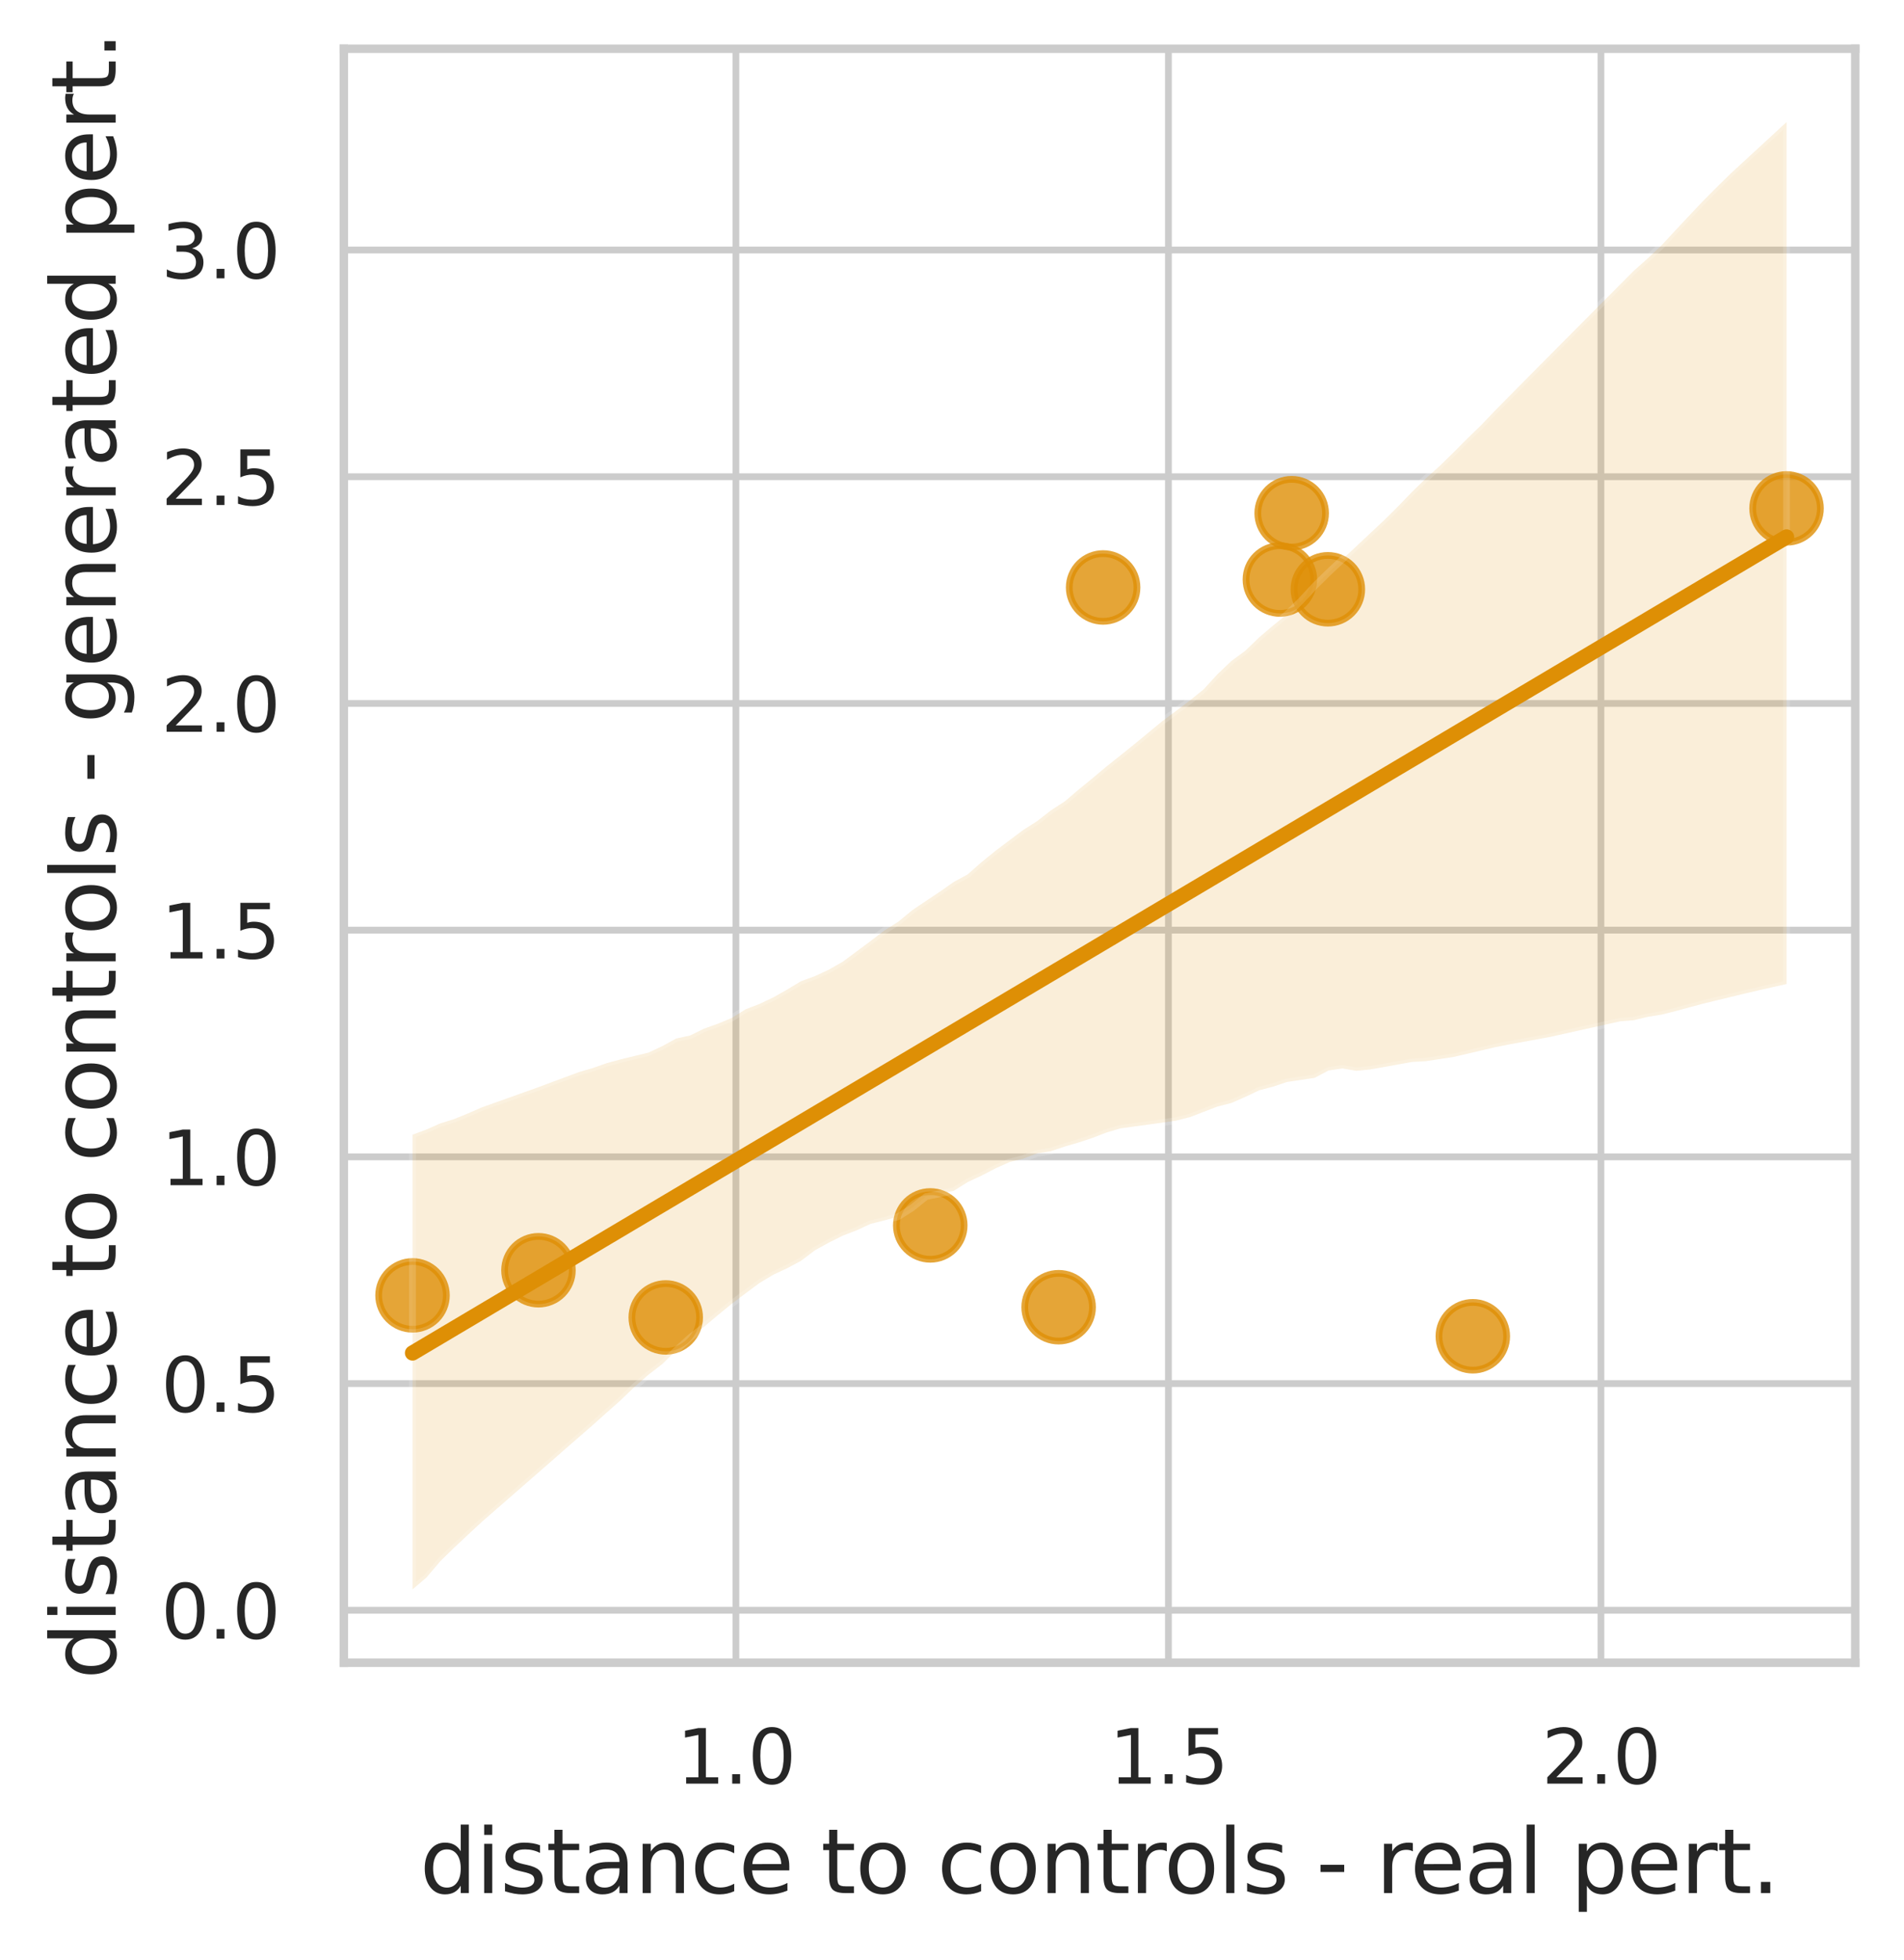 <?xml version="1.0" encoding="utf-8" standalone="no"?>
<!DOCTYPE svg PUBLIC "-//W3C//DTD SVG 1.1//EN"
  "http://www.w3.org/Graphics/SVG/1.1/DTD/svg11.dtd">
<svg xmlns:xlink="http://www.w3.org/1999/xlink" width="281.175pt" height="289.519pt" viewBox="0 0 281.175 289.519" xmlns="http://www.w3.org/2000/svg" version="1.1">
 <defs>
  <style type="text/css">*{stroke-linejoin: round; stroke-linecap: butt}</style>
 </defs>
 <g id="figure_1">
  <g id="patch_1">
   <path d="M 0 289.519 
L 281.175 289.519 
L 281.175 0 
L 0 0 
z
" style="fill: #ffffff"/>
  </g>
  <g id="axes_1">
   <g id="patch_2">
    <path d="M 50.775 245.592 
L 273.975 245.592 
L 273.975 7.2 
L 50.775 7.2 
z
" style="fill: #ffffff"/>
   </g>
   <g id="matplotlib.axis_1">
    <g id="xtick_1">
     <g id="line2d_1">
      <path d="M 108.675 245.592 
L 108.675 7.2 
" clip-path="url(#p9223f8cb20)" style="fill: none; stroke: #cccccc; stroke-linecap: round"/>
     </g>
     <g id="text_1">
      <!-- 1.0 -->
      <g style="fill: #262626" transform="translate(99.929 263.45) scale(0.11 -0.11)">
       <defs>
        <path id="DejaVuSans-31" d="M 794 531 
L 1825 531 
L 1825 4091 
L 703 3866 
L 703 4441 
L 1819 4666 
L 2450 4666 
L 2450 531 
L 3481 531 
L 3481 0 
L 794 0 
L 794 531 
z
" transform="scale(0.016)"/>
        <path id="DejaVuSans-2e" d="M 684 794 
L 1344 794 
L 1344 0 
L 684 0 
L 684 794 
z
" transform="scale(0.016)"/>
        <path id="DejaVuSans-30" d="M 2034 4250 
Q 1547 4250 1301 3770 
Q 1056 3291 1056 2328 
Q 1056 1369 1301 889 
Q 1547 409 2034 409 
Q 2525 409 2770 889 
Q 3016 1369 3016 2328 
Q 3016 3291 2770 3770 
Q 2525 4250 2034 4250 
z
M 2034 4750 
Q 2819 4750 3233 4129 
Q 3647 3509 3647 2328 
Q 3647 1150 3233 529 
Q 2819 -91 2034 -91 
Q 1250 -91 836 529 
Q 422 1150 422 2328 
Q 422 3509 836 4129 
Q 1250 4750 2034 4750 
z
" transform="scale(0.016)"/>
       </defs>
       <use xlink:href="#DejaVuSans-31"/>
       <use xlink:href="#DejaVuSans-2e" x="63.623"/>
       <use xlink:href="#DejaVuSans-30" x="95.41"/>
      </g>
     </g>
    </g>
    <g id="xtick_2">
     <g id="line2d_2">
      <path d="M 172.548 245.592 
L 172.548 7.2 
" clip-path="url(#p9223f8cb20)" style="fill: none; stroke: #cccccc; stroke-linecap: round"/>
     </g>
     <g id="text_2">
      <!-- 1.5 -->
      <g style="fill: #262626" transform="translate(163.801 263.45) scale(0.11 -0.11)">
       <defs>
        <path id="DejaVuSans-35" d="M 691 4666 
L 3169 4666 
L 3169 4134 
L 1269 4134 
L 1269 2991 
Q 1406 3038 1543 3061 
Q 1681 3084 1819 3084 
Q 2600 3084 3056 2656 
Q 3513 2228 3513 1497 
Q 3513 744 3044 326 
Q 2575 -91 1722 -91 
Q 1428 -91 1123 -41 
Q 819 9 494 109 
L 494 744 
Q 775 591 1075 516 
Q 1375 441 1709 441 
Q 2250 441 2565 725 
Q 2881 1009 2881 1497 
Q 2881 1984 2565 2268 
Q 2250 2553 1709 2553 
Q 1456 2553 1204 2497 
Q 953 2441 691 2322 
L 691 4666 
z
" transform="scale(0.016)"/>
       </defs>
       <use xlink:href="#DejaVuSans-31"/>
       <use xlink:href="#DejaVuSans-2e" x="63.623"/>
       <use xlink:href="#DejaVuSans-35" x="95.41"/>
      </g>
     </g>
    </g>
    <g id="xtick_3">
     <g id="line2d_3">
      <path d="M 236.42 245.592 
L 236.42 7.2 
" clip-path="url(#p9223f8cb20)" style="fill: none; stroke: #cccccc; stroke-linecap: round"/>
     </g>
     <g id="text_3">
      <!-- 2.0 -->
      <g style="fill: #262626" transform="translate(227.673 263.45) scale(0.11 -0.11)">
       <defs>
        <path id="DejaVuSans-32" d="M 1228 531 
L 3431 531 
L 3431 0 
L 469 0 
L 469 531 
Q 828 903 1448 1529 
Q 2069 2156 2228 2338 
Q 2531 2678 2651 2914 
Q 2772 3150 2772 3378 
Q 2772 3750 2511 3984 
Q 2250 4219 1831 4219 
Q 1534 4219 1204 4116 
Q 875 4013 500 3803 
L 500 4441 
Q 881 4594 1212 4672 
Q 1544 4750 1819 4750 
Q 2544 4750 2975 4387 
Q 3406 4025 3406 3419 
Q 3406 3131 3298 2873 
Q 3191 2616 2906 2266 
Q 2828 2175 2409 1742 
Q 1991 1309 1228 531 
z
" transform="scale(0.016)"/>
       </defs>
       <use xlink:href="#DejaVuSans-32"/>
       <use xlink:href="#DejaVuSans-2e" x="63.623"/>
       <use xlink:href="#DejaVuSans-30" x="95.41"/>
      </g>
     </g>
    </g>
    <g id="text_4">
     <!-- distance to controls - real pert. -->
     <g style="fill: #262626" transform="translate(61.993 279.616) scale(0.13 -0.13)">
      <defs>
       <path id="DejaVuSans-64" d="M 2906 2969 
L 2906 4863 
L 3481 4863 
L 3481 0 
L 2906 0 
L 2906 525 
Q 2725 213 2448 61 
Q 2172 -91 1784 -91 
Q 1150 -91 751 415 
Q 353 922 353 1747 
Q 353 2572 751 3078 
Q 1150 3584 1784 3584 
Q 2172 3584 2448 3432 
Q 2725 3281 2906 2969 
z
M 947 1747 
Q 947 1113 1208 752 
Q 1469 391 1925 391 
Q 2381 391 2643 752 
Q 2906 1113 2906 1747 
Q 2906 2381 2643 2742 
Q 2381 3103 1925 3103 
Q 1469 3103 1208 2742 
Q 947 2381 947 1747 
z
" transform="scale(0.016)"/>
       <path id="DejaVuSans-69" d="M 603 3500 
L 1178 3500 
L 1178 0 
L 603 0 
L 603 3500 
z
M 603 4863 
L 1178 4863 
L 1178 4134 
L 603 4134 
L 603 4863 
z
" transform="scale(0.016)"/>
       <path id="DejaVuSans-73" d="M 2834 3397 
L 2834 2853 
Q 2591 2978 2328 3040 
Q 2066 3103 1784 3103 
Q 1356 3103 1142 2972 
Q 928 2841 928 2578 
Q 928 2378 1081 2264 
Q 1234 2150 1697 2047 
L 1894 2003 
Q 2506 1872 2764 1633 
Q 3022 1394 3022 966 
Q 3022 478 2636 193 
Q 2250 -91 1575 -91 
Q 1294 -91 989 -36 
Q 684 19 347 128 
L 347 722 
Q 666 556 975 473 
Q 1284 391 1588 391 
Q 1994 391 2212 530 
Q 2431 669 2431 922 
Q 2431 1156 2273 1281 
Q 2116 1406 1581 1522 
L 1381 1569 
Q 847 1681 609 1914 
Q 372 2147 372 2553 
Q 372 3047 722 3315 
Q 1072 3584 1716 3584 
Q 2034 3584 2315 3537 
Q 2597 3491 2834 3397 
z
" transform="scale(0.016)"/>
       <path id="DejaVuSans-74" d="M 1172 4494 
L 1172 3500 
L 2356 3500 
L 2356 3053 
L 1172 3053 
L 1172 1153 
Q 1172 725 1289 603 
Q 1406 481 1766 481 
L 2356 481 
L 2356 0 
L 1766 0 
Q 1100 0 847 248 
Q 594 497 594 1153 
L 594 3053 
L 172 3053 
L 172 3500 
L 594 3500 
L 594 4494 
L 1172 4494 
z
" transform="scale(0.016)"/>
       <path id="DejaVuSans-61" d="M 2194 1759 
Q 1497 1759 1228 1600 
Q 959 1441 959 1056 
Q 959 750 1161 570 
Q 1363 391 1709 391 
Q 2188 391 2477 730 
Q 2766 1069 2766 1631 
L 2766 1759 
L 2194 1759 
z
M 3341 1997 
L 3341 0 
L 2766 0 
L 2766 531 
Q 2569 213 2275 61 
Q 1981 -91 1556 -91 
Q 1019 -91 701 211 
Q 384 513 384 1019 
Q 384 1609 779 1909 
Q 1175 2209 1959 2209 
L 2766 2209 
L 2766 2266 
Q 2766 2663 2505 2880 
Q 2244 3097 1772 3097 
Q 1472 3097 1187 3025 
Q 903 2953 641 2809 
L 641 3341 
Q 956 3463 1253 3523 
Q 1550 3584 1831 3584 
Q 2591 3584 2966 3190 
Q 3341 2797 3341 1997 
z
" transform="scale(0.016)"/>
       <path id="DejaVuSans-6e" d="M 3513 2113 
L 3513 0 
L 2938 0 
L 2938 2094 
Q 2938 2591 2744 2837 
Q 2550 3084 2163 3084 
Q 1697 3084 1428 2787 
Q 1159 2491 1159 1978 
L 1159 0 
L 581 0 
L 581 3500 
L 1159 3500 
L 1159 2956 
Q 1366 3272 1645 3428 
Q 1925 3584 2291 3584 
Q 2894 3584 3203 3211 
Q 3513 2838 3513 2113 
z
" transform="scale(0.016)"/>
       <path id="DejaVuSans-63" d="M 3122 3366 
L 3122 2828 
Q 2878 2963 2633 3030 
Q 2388 3097 2138 3097 
Q 1578 3097 1268 2742 
Q 959 2388 959 1747 
Q 959 1106 1268 751 
Q 1578 397 2138 397 
Q 2388 397 2633 464 
Q 2878 531 3122 666 
L 3122 134 
Q 2881 22 2623 -34 
Q 2366 -91 2075 -91 
Q 1284 -91 818 406 
Q 353 903 353 1747 
Q 353 2603 823 3093 
Q 1294 3584 2113 3584 
Q 2378 3584 2631 3529 
Q 2884 3475 3122 3366 
z
" transform="scale(0.016)"/>
       <path id="DejaVuSans-65" d="M 3597 1894 
L 3597 1613 
L 953 1613 
Q 991 1019 1311 708 
Q 1631 397 2203 397 
Q 2534 397 2845 478 
Q 3156 559 3463 722 
L 3463 178 
Q 3153 47 2828 -22 
Q 2503 -91 2169 -91 
Q 1331 -91 842 396 
Q 353 884 353 1716 
Q 353 2575 817 3079 
Q 1281 3584 2069 3584 
Q 2775 3584 3186 3129 
Q 3597 2675 3597 1894 
z
M 3022 2063 
Q 3016 2534 2758 2815 
Q 2500 3097 2075 3097 
Q 1594 3097 1305 2825 
Q 1016 2553 972 2059 
L 3022 2063 
z
" transform="scale(0.016)"/>
       <path id="DejaVuSans-20" transform="scale(0.016)"/>
       <path id="DejaVuSans-6f" d="M 1959 3097 
Q 1497 3097 1228 2736 
Q 959 2375 959 1747 
Q 959 1119 1226 758 
Q 1494 397 1959 397 
Q 2419 397 2687 759 
Q 2956 1122 2956 1747 
Q 2956 2369 2687 2733 
Q 2419 3097 1959 3097 
z
M 1959 3584 
Q 2709 3584 3137 3096 
Q 3566 2609 3566 1747 
Q 3566 888 3137 398 
Q 2709 -91 1959 -91 
Q 1206 -91 779 398 
Q 353 888 353 1747 
Q 353 2609 779 3096 
Q 1206 3584 1959 3584 
z
" transform="scale(0.016)"/>
       <path id="DejaVuSans-72" d="M 2631 2963 
Q 2534 3019 2420 3045 
Q 2306 3072 2169 3072 
Q 1681 3072 1420 2755 
Q 1159 2438 1159 1844 
L 1159 0 
L 581 0 
L 581 3500 
L 1159 3500 
L 1159 2956 
Q 1341 3275 1631 3429 
Q 1922 3584 2338 3584 
Q 2397 3584 2469 3576 
Q 2541 3569 2628 3553 
L 2631 2963 
z
" transform="scale(0.016)"/>
       <path id="DejaVuSans-6c" d="M 603 4863 
L 1178 4863 
L 1178 0 
L 603 0 
L 603 4863 
z
" transform="scale(0.016)"/>
       <path id="DejaVuSans-2d" d="M 313 2009 
L 1997 2009 
L 1997 1497 
L 313 1497 
L 313 2009 
z
" transform="scale(0.016)"/>
       <path id="DejaVuSans-70" d="M 1159 525 
L 1159 -1331 
L 581 -1331 
L 581 3500 
L 1159 3500 
L 1159 2969 
Q 1341 3281 1617 3432 
Q 1894 3584 2278 3584 
Q 2916 3584 3314 3078 
Q 3713 2572 3713 1747 
Q 3713 922 3314 415 
Q 2916 -91 2278 -91 
Q 1894 -91 1617 61 
Q 1341 213 1159 525 
z
M 3116 1747 
Q 3116 2381 2855 2742 
Q 2594 3103 2138 3103 
Q 1681 3103 1420 2742 
Q 1159 2381 1159 1747 
Q 1159 1113 1420 752 
Q 1681 391 2138 391 
Q 2594 391 2855 752 
Q 3116 1113 3116 1747 
z
" transform="scale(0.016)"/>
      </defs>
      <use xlink:href="#DejaVuSans-64"/>
      <use xlink:href="#DejaVuSans-69" x="63.477"/>
      <use xlink:href="#DejaVuSans-73" x="91.26"/>
      <use xlink:href="#DejaVuSans-74" x="143.359"/>
      <use xlink:href="#DejaVuSans-61" x="182.568"/>
      <use xlink:href="#DejaVuSans-6e" x="243.848"/>
      <use xlink:href="#DejaVuSans-63" x="307.227"/>
      <use xlink:href="#DejaVuSans-65" x="362.207"/>
      <use xlink:href="#DejaVuSans-20" x="423.73"/>
      <use xlink:href="#DejaVuSans-74" x="455.518"/>
      <use xlink:href="#DejaVuSans-6f" x="494.727"/>
      <use xlink:href="#DejaVuSans-20" x="555.908"/>
      <use xlink:href="#DejaVuSans-63" x="587.695"/>
      <use xlink:href="#DejaVuSans-6f" x="642.676"/>
      <use xlink:href="#DejaVuSans-6e" x="703.857"/>
      <use xlink:href="#DejaVuSans-74" x="767.236"/>
      <use xlink:href="#DejaVuSans-72" x="806.445"/>
      <use xlink:href="#DejaVuSans-6f" x="845.309"/>
      <use xlink:href="#DejaVuSans-6c" x="906.49"/>
      <use xlink:href="#DejaVuSans-73" x="934.273"/>
      <use xlink:href="#DejaVuSans-20" x="986.373"/>
      <use xlink:href="#DejaVuSans-2d" x="1018.16"/>
      <use xlink:href="#DejaVuSans-20" x="1054.244"/>
      <use xlink:href="#DejaVuSans-72" x="1086.031"/>
      <use xlink:href="#DejaVuSans-65" x="1124.895"/>
      <use xlink:href="#DejaVuSans-61" x="1186.418"/>
      <use xlink:href="#DejaVuSans-6c" x="1247.697"/>
      <use xlink:href="#DejaVuSans-20" x="1275.48"/>
      <use xlink:href="#DejaVuSans-70" x="1307.268"/>
      <use xlink:href="#DejaVuSans-65" x="1370.744"/>
      <use xlink:href="#DejaVuSans-72" x="1432.268"/>
      <use xlink:href="#DejaVuSans-74" x="1473.381"/>
      <use xlink:href="#DejaVuSans-2e" x="1512.59"/>
     </g>
    </g>
   </g>
   <g id="matplotlib.axis_2">
    <g id="ytick_1">
     <g id="line2d_4">
      <path d="M 50.775 237.845 
L 273.975 237.845 
" clip-path="url(#p9223f8cb20)" style="fill: none; stroke: #cccccc; stroke-linecap: round"/>
     </g>
     <g id="text_5">
      <!-- 0.0 -->
      <g style="fill: #262626" transform="translate(23.782 242.024) scale(0.11 -0.11)">
       <use xlink:href="#DejaVuSans-30"/>
       <use xlink:href="#DejaVuSans-2e" x="63.623"/>
       <use xlink:href="#DejaVuSans-30" x="95.41"/>
      </g>
     </g>
    </g>
    <g id="ytick_2">
     <g id="line2d_5">
      <path d="M 50.775 204.359 
L 273.975 204.359 
" clip-path="url(#p9223f8cb20)" style="fill: none; stroke: #cccccc; stroke-linecap: round"/>
     </g>
     <g id="text_6">
      <!-- 0.5 -->
      <g style="fill: #262626" transform="translate(23.782 208.538) scale(0.11 -0.11)">
       <use xlink:href="#DejaVuSans-30"/>
       <use xlink:href="#DejaVuSans-2e" x="63.623"/>
       <use xlink:href="#DejaVuSans-35" x="95.41"/>
      </g>
     </g>
    </g>
    <g id="ytick_3">
     <g id="line2d_6">
      <path d="M 50.775 170.873 
L 273.975 170.873 
" clip-path="url(#p9223f8cb20)" style="fill: none; stroke: #cccccc; stroke-linecap: round"/>
     </g>
     <g id="text_7">
      <!-- 1.0 -->
      <g style="fill: #262626" transform="translate(23.782 175.052) scale(0.11 -0.11)">
       <use xlink:href="#DejaVuSans-31"/>
       <use xlink:href="#DejaVuSans-2e" x="63.623"/>
       <use xlink:href="#DejaVuSans-30" x="95.41"/>
      </g>
     </g>
    </g>
    <g id="ytick_4">
     <g id="line2d_7">
      <path d="M 50.775 137.387 
L 273.975 137.387 
" clip-path="url(#p9223f8cb20)" style="fill: none; stroke: #cccccc; stroke-linecap: round"/>
     </g>
     <g id="text_8">
      <!-- 1.5 -->
      <g style="fill: #262626" transform="translate(23.782 141.566) scale(0.11 -0.11)">
       <use xlink:href="#DejaVuSans-31"/>
       <use xlink:href="#DejaVuSans-2e" x="63.623"/>
       <use xlink:href="#DejaVuSans-35" x="95.41"/>
      </g>
     </g>
    </g>
    <g id="ytick_5">
     <g id="line2d_8">
      <path d="M 50.775 103.901 
L 273.975 103.901 
" clip-path="url(#p9223f8cb20)" style="fill: none; stroke: #cccccc; stroke-linecap: round"/>
     </g>
     <g id="text_9">
      <!-- 2.0 -->
      <g style="fill: #262626" transform="translate(23.782 108.08) scale(0.11 -0.11)">
       <use xlink:href="#DejaVuSans-32"/>
       <use xlink:href="#DejaVuSans-2e" x="63.623"/>
       <use xlink:href="#DejaVuSans-30" x="95.41"/>
      </g>
     </g>
    </g>
    <g id="ytick_6">
     <g id="line2d_9">
      <path d="M 50.775 70.415 
L 273.975 70.415 
" clip-path="url(#p9223f8cb20)" style="fill: none; stroke: #cccccc; stroke-linecap: round"/>
     </g>
     <g id="text_10">
      <!-- 2.5 -->
      <g style="fill: #262626" transform="translate(23.782 74.594) scale(0.11 -0.11)">
       <use xlink:href="#DejaVuSans-32"/>
       <use xlink:href="#DejaVuSans-2e" x="63.623"/>
       <use xlink:href="#DejaVuSans-35" x="95.41"/>
      </g>
     </g>
    </g>
    <g id="ytick_7">
     <g id="line2d_10">
      <path d="M 50.775 36.929 
L 273.975 36.929 
" clip-path="url(#p9223f8cb20)" style="fill: none; stroke: #cccccc; stroke-linecap: round"/>
     </g>
     <g id="text_11">
      <!-- 3.0 -->
      <g style="fill: #262626" transform="translate(23.782 41.108) scale(0.11 -0.11)">
       <defs>
        <path id="DejaVuSans-33" d="M 2597 2516 
Q 3050 2419 3304 2112 
Q 3559 1806 3559 1356 
Q 3559 666 3084 287 
Q 2609 -91 1734 -91 
Q 1441 -91 1130 -33 
Q 819 25 488 141 
L 488 750 
Q 750 597 1062 519 
Q 1375 441 1716 441 
Q 2309 441 2620 675 
Q 2931 909 2931 1356 
Q 2931 1769 2642 2001 
Q 2353 2234 1838 2234 
L 1294 2234 
L 1294 2753 
L 1863 2753 
Q 2328 2753 2575 2939 
Q 2822 3125 2822 3475 
Q 2822 3834 2567 4026 
Q 2313 4219 1838 4219 
Q 1578 4219 1281 4162 
Q 984 4106 628 3988 
L 628 4550 
Q 988 4650 1302 4700 
Q 1616 4750 1894 4750 
Q 2613 4750 3031 4423 
Q 3450 4097 3450 3541 
Q 3450 3153 3228 2886 
Q 3006 2619 2597 2516 
z
" transform="scale(0.016)"/>
       </defs>
       <use xlink:href="#DejaVuSans-33"/>
       <use xlink:href="#DejaVuSans-2e" x="63.623"/>
       <use xlink:href="#DejaVuSans-30" x="95.41"/>
      </g>
     </g>
    </g>
    <g id="text_12">
     <!-- distance to controls - generated pert. -->
     <g style="fill: #262626" transform="translate(17.078 248.038) rotate(-90) scale(0.13 -0.13)">
      <defs>
       <path id="DejaVuSans-67" d="M 2906 1791 
Q 2906 2416 2648 2759 
Q 2391 3103 1925 3103 
Q 1463 3103 1205 2759 
Q 947 2416 947 1791 
Q 947 1169 1205 825 
Q 1463 481 1925 481 
Q 2391 481 2648 825 
Q 2906 1169 2906 1791 
z
M 3481 434 
Q 3481 -459 3084 -895 
Q 2688 -1331 1869 -1331 
Q 1566 -1331 1297 -1286 
Q 1028 -1241 775 -1147 
L 775 -588 
Q 1028 -725 1275 -790 
Q 1522 -856 1778 -856 
Q 2344 -856 2625 -561 
Q 2906 -266 2906 331 
L 2906 616 
Q 2728 306 2450 153 
Q 2172 0 1784 0 
Q 1141 0 747 490 
Q 353 981 353 1791 
Q 353 2603 747 3093 
Q 1141 3584 1784 3584 
Q 2172 3584 2450 3431 
Q 2728 3278 2906 2969 
L 2906 3500 
L 3481 3500 
L 3481 434 
z
" transform="scale(0.016)"/>
      </defs>
      <use xlink:href="#DejaVuSans-64"/>
      <use xlink:href="#DejaVuSans-69" x="63.477"/>
      <use xlink:href="#DejaVuSans-73" x="91.26"/>
      <use xlink:href="#DejaVuSans-74" x="143.359"/>
      <use xlink:href="#DejaVuSans-61" x="182.568"/>
      <use xlink:href="#DejaVuSans-6e" x="243.848"/>
      <use xlink:href="#DejaVuSans-63" x="307.227"/>
      <use xlink:href="#DejaVuSans-65" x="362.207"/>
      <use xlink:href="#DejaVuSans-20" x="423.73"/>
      <use xlink:href="#DejaVuSans-74" x="455.518"/>
      <use xlink:href="#DejaVuSans-6f" x="494.727"/>
      <use xlink:href="#DejaVuSans-20" x="555.908"/>
      <use xlink:href="#DejaVuSans-63" x="587.695"/>
      <use xlink:href="#DejaVuSans-6f" x="642.676"/>
      <use xlink:href="#DejaVuSans-6e" x="703.857"/>
      <use xlink:href="#DejaVuSans-74" x="767.236"/>
      <use xlink:href="#DejaVuSans-72" x="806.445"/>
      <use xlink:href="#DejaVuSans-6f" x="845.309"/>
      <use xlink:href="#DejaVuSans-6c" x="906.49"/>
      <use xlink:href="#DejaVuSans-73" x="934.273"/>
      <use xlink:href="#DejaVuSans-20" x="986.373"/>
      <use xlink:href="#DejaVuSans-2d" x="1018.16"/>
      <use xlink:href="#DejaVuSans-20" x="1054.244"/>
      <use xlink:href="#DejaVuSans-67" x="1086.031"/>
      <use xlink:href="#DejaVuSans-65" x="1149.508"/>
      <use xlink:href="#DejaVuSans-6e" x="1211.031"/>
      <use xlink:href="#DejaVuSans-65" x="1274.41"/>
      <use xlink:href="#DejaVuSans-72" x="1335.934"/>
      <use xlink:href="#DejaVuSans-61" x="1377.047"/>
      <use xlink:href="#DejaVuSans-74" x="1438.326"/>
      <use xlink:href="#DejaVuSans-65" x="1477.535"/>
      <use xlink:href="#DejaVuSans-64" x="1539.059"/>
      <use xlink:href="#DejaVuSans-20" x="1602.535"/>
      <use xlink:href="#DejaVuSans-70" x="1634.322"/>
      <use xlink:href="#DejaVuSans-65" x="1697.799"/>
      <use xlink:href="#DejaVuSans-72" x="1759.322"/>
      <use xlink:href="#DejaVuSans-74" x="1800.436"/>
      <use xlink:href="#DejaVuSans-2e" x="1839.645"/>
     </g>
    </g>
   </g>
   <g id="PathCollection_1">
    <defs>
     <path id="m4fa505b24b" d="M 0 5 
C 1.326 5 2.598 4.473 3.536 3.536 
C 4.473 2.598 5 1.326 5 0 
C 5 -1.326 4.473 -2.598 3.536 -3.536 
C 2.598 -4.473 1.326 -5 0 -5 
C -1.326 -5 -2.598 -4.473 -3.536 -3.536 
C -4.473 -2.598 -5 -1.326 -5 0 
C -5 1.326 -4.473 2.598 -3.536 3.536 
C -2.598 4.473 -1.326 5 0 5 
z
" style="stroke: #de8f05; stroke-opacity: 0.8"/>
    </defs>
    <g clip-path="url(#p9223f8cb20)">
     <use xlink:href="#m4fa505b24b" x="263.83" y="75.093" style="fill: #de8f05; fill-opacity: 0.8; stroke: #de8f05; stroke-opacity: 0.8"/>
     <use xlink:href="#m4fa505b24b" x="98.314" y="194.589" style="fill: #de8f05; fill-opacity: 0.8; stroke: #de8f05; stroke-opacity: 0.8"/>
     <use xlink:href="#m4fa505b24b" x="60.92" y="191.33" style="fill: #de8f05; fill-opacity: 0.8; stroke: #de8f05; stroke-opacity: 0.8"/>
     <use xlink:href="#m4fa505b24b" x="156.334" y="193.078" style="fill: #de8f05; fill-opacity: 0.8; stroke: #de8f05; stroke-opacity: 0.8"/>
     <use xlink:href="#m4fa505b24b" x="162.904" y="86.77" style="fill: #de8f05; fill-opacity: 0.8; stroke: #de8f05; stroke-opacity: 0.8"/>
     <use xlink:href="#m4fa505b24b" x="79.518" y="187.62" style="fill: #de8f05; fill-opacity: 0.8; stroke: #de8f05; stroke-opacity: 0.8"/>
     <use xlink:href="#m4fa505b24b" x="137.378" y="180.997" style="fill: #de8f05; fill-opacity: 0.8; stroke: #de8f05; stroke-opacity: 0.8"/>
     <use xlink:href="#m4fa505b24b" x="189.007" y="85.602" style="fill: #de8f05; fill-opacity: 0.8; stroke: #de8f05; stroke-opacity: 0.8"/>
     <use xlink:href="#m4fa505b24b" x="196.094" y="87.04" style="fill: #de8f05; fill-opacity: 0.8; stroke: #de8f05; stroke-opacity: 0.8"/>
     <use xlink:href="#m4fa505b24b" x="217.499" y="197.371" style="fill: #de8f05; fill-opacity: 0.8; stroke: #de8f05; stroke-opacity: 0.8"/>
     <use xlink:href="#m4fa505b24b" x="190.749" y="75.802" style="fill: #de8f05; fill-opacity: 0.8; stroke: #de8f05; stroke-opacity: 0.8"/>
    </g>
   </g>
   <g id="PolyCollection_1">
    <defs>
     <path id="mfc5b0328f2" d="M 60.92 -121.913 
L 60.92 -54.764 
L 62.97 -56.51 
L 65.02 -58.923 
L 67.069 -60.931 
L 69.119 -62.843 
L 71.168 -64.749 
L 73.218 -66.537 
L 75.268 -68.324 
L 77.317 -70.112 
L 79.367 -71.9 
L 81.416 -73.687 
L 83.466 -75.494 
L 85.515 -77.272 
L 87.565 -79.061 
L 89.615 -80.895 
L 91.664 -82.709 
L 93.714 -84.69 
L 95.763 -86.474 
L 97.813 -88.053 
L 99.863 -90.087 
L 101.912 -91.947 
L 103.962 -93.544 
L 106.011 -95.273 
L 108.061 -96.951 
L 110.111 -98.496 
L 112.16 -100.022 
L 114.21 -101.249 
L 116.259 -102.206 
L 118.309 -103.307 
L 120.358 -104.857 
L 122.408 -105.987 
L 124.458 -107.01 
L 126.507 -107.803 
L 128.557 -108.748 
L 130.606 -109.267 
L 132.656 -109.82 
L 134.706 -111.127 
L 136.755 -112.778 
L 138.805 -113.207 
L 140.854 -113.636 
L 142.904 -114.927 
L 144.954 -115.882 
L 147.003 -116.946 
L 149.053 -117.867 
L 151.102 -118.385 
L 153.152 -119.161 
L 155.201 -119.488 
L 157.251 -120.18 
L 159.301 -120.773 
L 161.35 -121.454 
L 163.4 -122.247 
L 165.449 -122.852 
L 167.499 -123.133 
L 169.549 -123.415 
L 171.598 -123.696 
L 173.648 -123.993 
L 175.697 -124.509 
L 177.747 -125.295 
L 179.796 -126.086 
L 181.846 -126.604 
L 183.896 -127.506 
L 185.945 -128.475 
L 187.995 -129.02 
L 190.044 -129.704 
L 192.094 -130.013 
L 194.144 -130.322 
L 196.193 -131.406 
L 198.243 -131.709 
L 200.292 -131.353 
L 202.342 -131.557 
L 204.392 -131.923 
L 206.441 -132.292 
L 208.491 -132.661 
L 210.54 -132.778 
L 212.59 -133.09 
L 214.639 -133.401 
L 216.689 -133.877 
L 218.739 -134.36 
L 220.788 -134.844 
L 222.838 -135.252 
L 224.887 -135.625 
L 226.937 -135.998 
L 228.987 -136.379 
L 231.036 -136.836 
L 233.086 -137.292 
L 235.135 -137.749 
L 237.185 -138.205 
L 239.235 -138.665 
L 241.284 -138.836 
L 243.334 -139.329 
L 245.383 -139.659 
L 247.433 -140.18 
L 249.482 -140.729 
L 251.532 -141.282 
L 253.582 -141.783 
L 255.631 -142.278 
L 257.681 -142.773 
L 259.73 -143.253 
L 261.78 -143.715 
L 263.83 -144.177 
L 263.83 -271.483 
L 263.83 -271.483 
L 261.78 -269.595 
L 259.73 -267.706 
L 257.681 -265.817 
L 255.631 -263.928 
L 253.582 -261.924 
L 251.532 -259.857 
L 249.482 -257.692 
L 247.433 -255.505 
L 245.383 -253.292 
L 243.334 -251.351 
L 241.284 -249.529 
L 239.235 -247.471 
L 237.185 -245.41 
L 235.135 -243.348 
L 233.086 -241.286 
L 231.036 -239.225 
L 228.987 -237.159 
L 226.937 -235.091 
L 224.887 -233.024 
L 222.838 -230.952 
L 220.788 -228.875 
L 218.739 -226.726 
L 216.689 -224.739 
L 214.639 -222.676 
L 212.59 -220.675 
L 210.54 -218.824 
L 208.491 -216.83 
L 206.441 -214.696 
L 204.392 -212.663 
L 202.342 -210.742 
L 200.292 -208.821 
L 198.243 -206.9 
L 196.193 -204.973 
L 194.144 -202.958 
L 192.094 -200.746 
L 190.044 -198.777 
L 187.995 -197.115 
L 185.945 -195.368 
L 183.896 -193.394 
L 181.846 -191.88 
L 179.796 -189.938 
L 177.747 -187.691 
L 175.697 -186.028 
L 173.648 -184.488 
L 171.598 -182.96 
L 169.549 -181.269 
L 167.499 -179.58 
L 165.449 -177.93 
L 163.4 -176.3 
L 161.35 -174.574 
L 159.301 -172.902 
L 157.251 -171.155 
L 155.201 -169.824 
L 153.152 -168.229 
L 151.102 -166.919 
L 149.053 -165.387 
L 147.003 -163.839 
L 144.954 -162.175 
L 142.904 -160.367 
L 140.854 -159.253 
L 138.805 -157.813 
L 136.755 -156.448 
L 134.706 -155.068 
L 132.656 -153.376 
L 130.606 -152.076 
L 128.557 -150.511 
L 126.507 -148.988 
L 124.458 -147.468 
L 122.408 -146.299 
L 120.358 -145.342 
L 118.309 -144.594 
L 116.259 -143.362 
L 114.21 -142.205 
L 112.16 -141.23 
L 110.111 -140.442 
L 108.061 -139.158 
L 106.011 -138.308 
L 103.962 -137.574 
L 101.912 -136.572 
L 99.863 -136.124 
L 97.813 -135.001 
L 95.763 -134.044 
L 93.714 -133.546 
L 91.664 -133.048 
L 89.615 -132.492 
L 87.565 -131.769 
L 85.515 -131.171 
L 83.466 -130.411 
L 81.416 -129.648 
L 79.367 -128.884 
L 77.317 -128.153 
L 75.268 -127.422 
L 73.218 -126.69 
L 71.168 -125.959 
L 69.119 -125.064 
L 67.069 -124.226 
L 65.02 -123.586 
L 62.97 -122.684 
L 60.92 -121.913 
z
" style="stroke: #ffffff; stroke-opacity: 0.15"/>
    </defs>
    <g clip-path="url(#p9223f8cb20)">
     <use xlink:href="#mfc5b0328f2" x="0" y="289.519" style="fill: #de8f05; fill-opacity: 0.15; stroke: #ffffff; stroke-opacity: 0.15"/>
    </g>
   </g>
   <g id="line2d_11">
    <path d="M 60.92 199.842 
L 62.97 198.624 
L 65.02 197.407 
L 67.069 196.189 
L 69.119 194.972 
L 71.168 193.754 
L 73.218 192.537 
L 75.268 191.319 
L 77.317 190.102 
L 79.367 188.884 
L 81.416 187.667 
L 83.466 186.45 
L 85.515 185.232 
L 87.565 184.015 
L 89.615 182.797 
L 91.664 181.58 
L 93.714 180.362 
L 95.763 179.145 
L 97.813 177.927 
L 99.863 176.71 
L 101.912 175.492 
L 103.962 174.275 
L 106.011 173.057 
L 108.061 171.84 
L 110.111 170.622 
L 112.16 169.405 
L 114.21 168.188 
L 116.259 166.97 
L 118.309 165.753 
L 120.358 164.535 
L 122.408 163.318 
L 124.458 162.1 
L 126.507 160.883 
L 128.557 159.665 
L 130.606 158.448 
L 132.656 157.23 
L 134.706 156.013 
L 136.755 154.795 
L 138.805 153.578 
L 140.854 152.36 
L 142.904 151.143 
L 144.954 149.925 
L 147.003 148.708 
L 149.053 147.491 
L 151.102 146.273 
L 153.152 145.056 
L 155.201 143.838 
L 157.251 142.621 
L 159.301 141.403 
L 161.35 140.186 
L 163.4 138.968 
L 165.449 137.751 
L 167.499 136.533 
L 169.549 135.316 
L 171.598 134.098 
L 173.648 132.881 
L 175.697 131.663 
L 177.747 130.446 
L 179.796 129.229 
L 181.846 128.011 
L 183.896 126.794 
L 185.945 125.576 
L 187.995 124.359 
L 190.044 123.141 
L 192.094 121.924 
L 194.144 120.706 
L 196.193 119.489 
L 198.243 118.271 
L 200.292 117.054 
L 202.342 115.836 
L 204.392 114.619 
L 206.441 113.401 
L 208.491 112.184 
L 210.54 110.967 
L 212.59 109.749 
L 214.639 108.532 
L 216.689 107.314 
L 218.739 106.097 
L 220.788 104.879 
L 222.838 103.662 
L 224.887 102.444 
L 226.937 101.227 
L 228.987 100.009 
L 231.036 98.792 
L 233.086 97.574 
L 235.135 96.357 
L 237.185 95.139 
L 239.235 93.922 
L 241.284 92.705 
L 243.334 91.487 
L 245.383 90.27 
L 247.433 89.052 
L 249.482 87.835 
L 251.532 86.617 
L 253.582 85.4 
L 255.631 84.182 
L 257.681 82.965 
L 259.73 81.747 
L 261.78 80.53 
L 263.83 79.312 
" clip-path="url(#p9223f8cb20)" style="fill: none; stroke: #de8f05; stroke-width: 2.25; stroke-linecap: round"/>
   </g>
   <g id="patch_3">
    <path d="M 50.775 245.592 
L 50.775 7.2 
" style="fill: none; stroke: #cccccc; stroke-width: 1.25; stroke-linejoin: miter; stroke-linecap: square"/>
   </g>
   <g id="patch_4">
    <path d="M 273.975 245.592 
L 273.975 7.2 
" style="fill: none; stroke: #cccccc; stroke-width: 1.25; stroke-linejoin: miter; stroke-linecap: square"/>
   </g>
   <g id="patch_5">
    <path d="M 50.775 245.592 
L 273.975 245.592 
" style="fill: none; stroke: #cccccc; stroke-width: 1.25; stroke-linejoin: miter; stroke-linecap: square"/>
   </g>
   <g id="patch_6">
    <path d="M 50.775 7.2 
L 273.975 7.2 
" style="fill: none; stroke: #cccccc; stroke-width: 1.25; stroke-linejoin: miter; stroke-linecap: square"/>
   </g>
  </g>
 </g>
 <defs>
  <clipPath id="p9223f8cb20">
   <rect x="50.775" y="7.2" width="223.2" height="238.392"/>
  </clipPath>
 </defs>
</svg>
